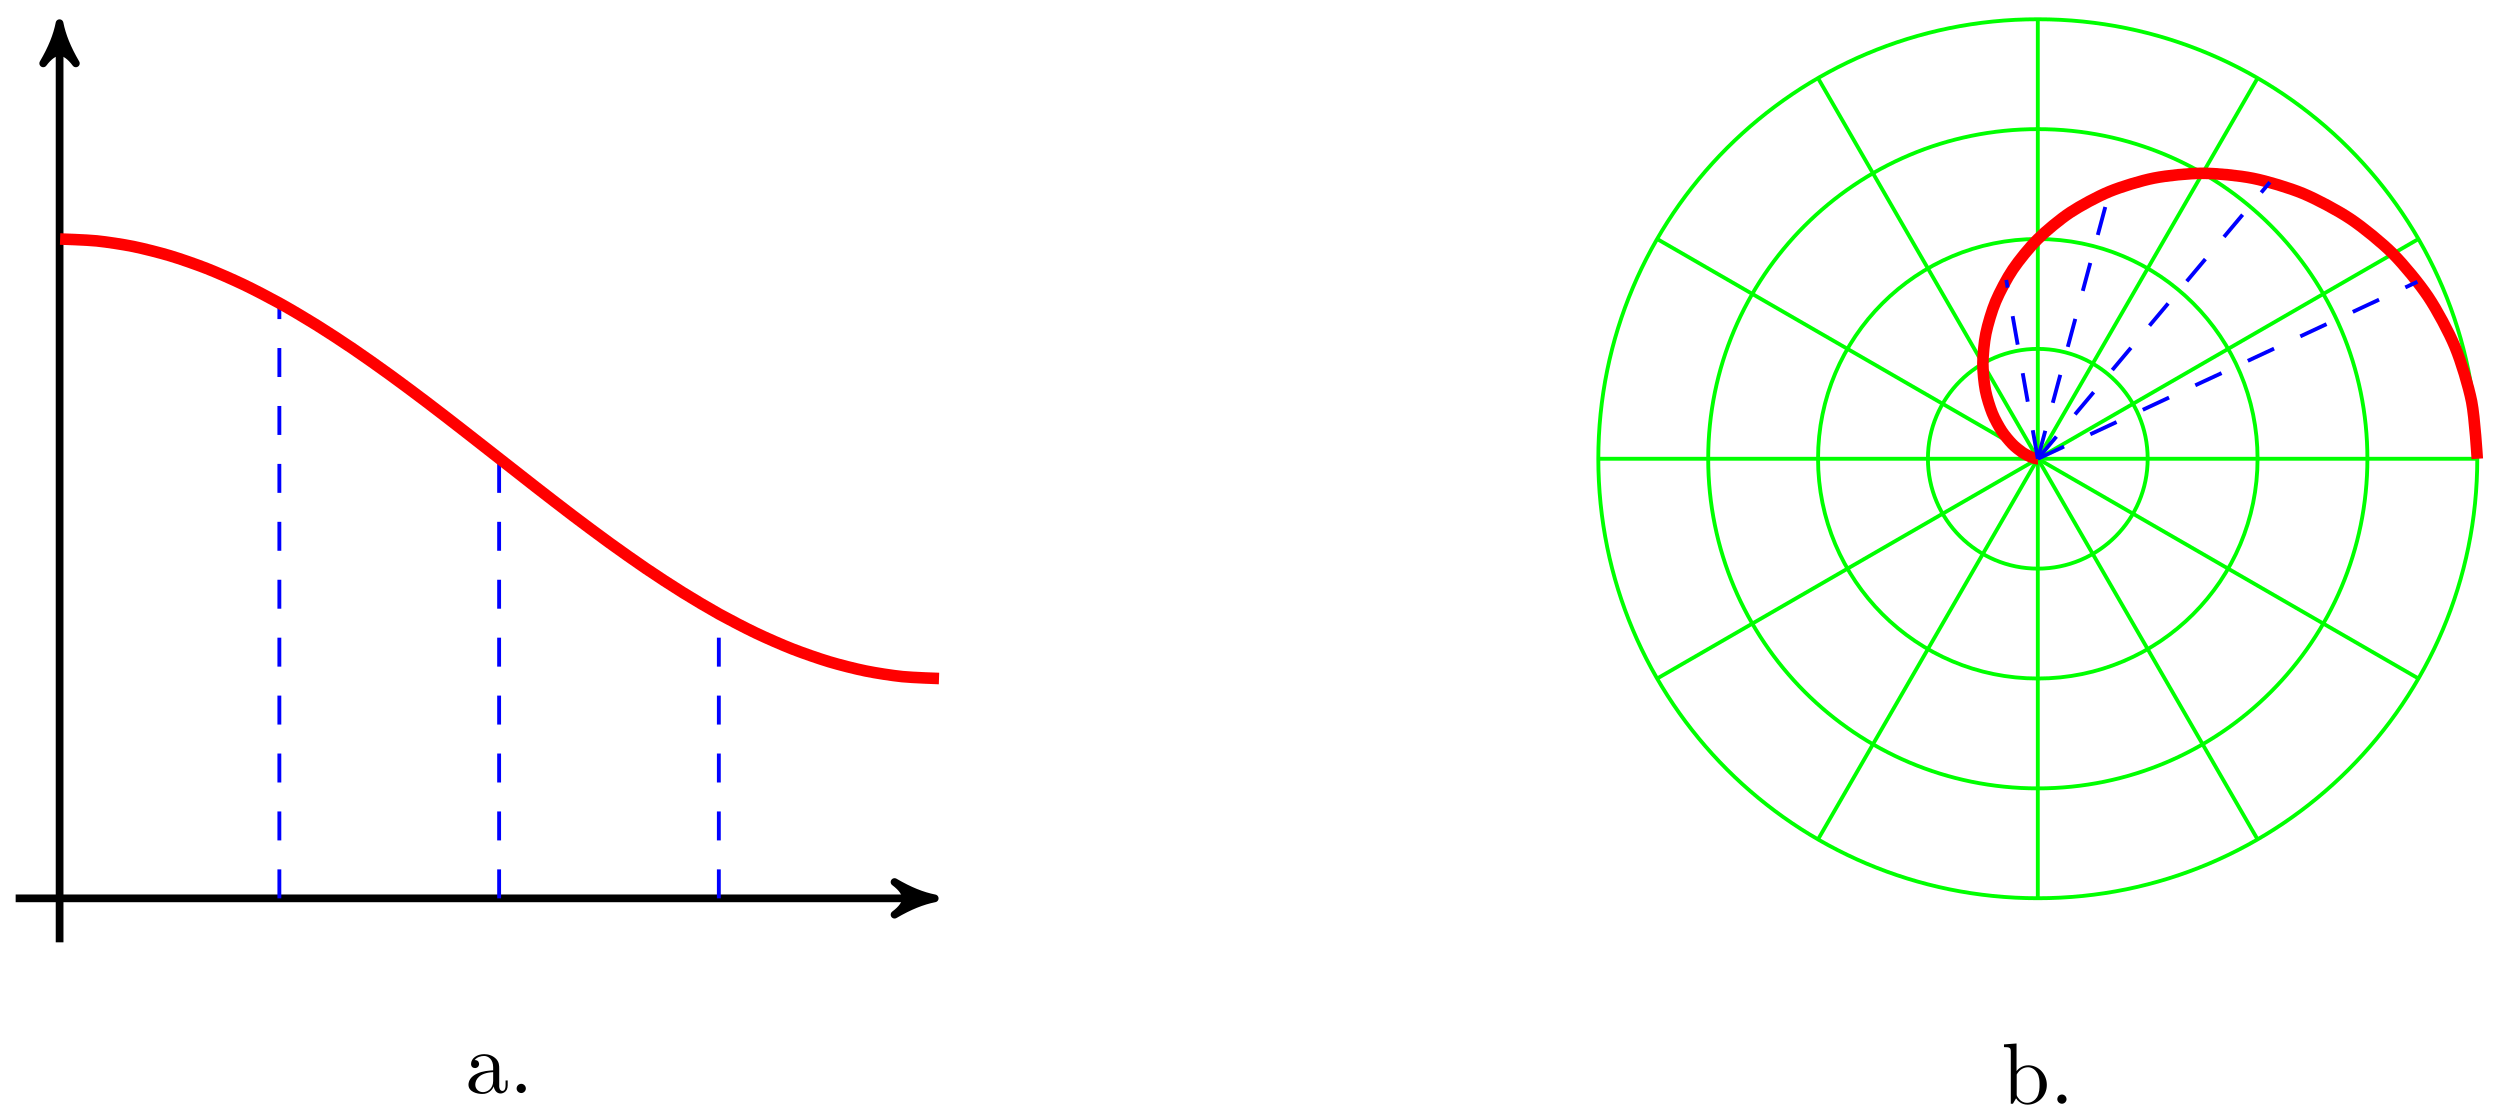 <?xml version="1.0" encoding="UTF-8"?>
<svg xmlns="http://www.w3.org/2000/svg" xmlns:xlink="http://www.w3.org/1999/xlink" width="258pt" height="115pt" viewBox="0 0 258 115" version="1.1">
<defs>
<g>
<symbol overflow="visible" id="glyph0-0">
<path style="stroke:none;" d=""/>
</symbol>
<symbol overflow="visible" id="glyph0-1">
<path style="stroke:none;" d="M 4.328 -0.797 L 4.328 -1.297 L 4.109 -1.297 L 4.109 -0.797 C 4.109 -0.281 3.891 -0.219 3.781 -0.219 C 3.484 -0.219 3.453 -0.625 3.453 -0.672 L 3.453 -2.469 C 3.453 -2.844 3.453 -3.188 3.125 -3.531 C 2.781 -3.875 2.328 -4.016 1.906 -4.016 C 1.172 -4.016 0.547 -3.594 0.547 -3 C 0.547 -2.734 0.719 -2.578 0.953 -2.578 C 1.203 -2.578 1.375 -2.766 1.375 -3 C 1.375 -3.109 1.328 -3.406 0.922 -3.406 C 1.156 -3.719 1.594 -3.828 1.891 -3.828 C 2.328 -3.828 2.828 -3.469 2.828 -2.672 L 2.828 -2.344 C 2.375 -2.312 1.75 -2.281 1.188 -2.016 C 0.516 -1.719 0.281 -1.25 0.281 -0.859 C 0.281 -0.125 1.156 0.094 1.719 0.094 C 2.312 0.094 2.719 -0.266 2.891 -0.688 C 2.938 -0.328 3.172 0.047 3.594 0.047 C 3.781 0.047 4.328 -0.078 4.328 -0.797 Z M 2.828 -1.25 C 2.828 -0.406 2.188 -0.094 1.781 -0.094 C 1.344 -0.094 0.984 -0.406 0.984 -0.859 C 0.984 -1.359 1.359 -2.094 2.828 -2.156 Z M 2.828 -1.25 "/>
</symbol>
<symbol overflow="visible" id="glyph0-2">
<path style="stroke:none;" d="M 1.719 -0.469 C 1.719 -0.734 1.5 -0.953 1.25 -0.953 C 0.984 -0.953 0.766 -0.734 0.766 -0.469 C 0.766 -0.219 0.984 0 1.25 0 C 1.5 0 1.719 -0.219 1.719 -0.469 Z M 1.719 -0.469 "/>
</symbol>
<symbol overflow="visible" id="glyph0-3">
<path style="stroke:none;" d="M 4.672 -1.938 C 4.672 -3.078 3.797 -3.969 2.766 -3.969 C 2.078 -3.969 1.688 -3.547 1.547 -3.375 L 1.547 -6.219 L 0.25 -6.125 L 0.25 -5.844 C 0.875 -5.844 0.953 -5.781 0.953 -5.344 L 0.953 0 L 1.172 0 L 1.5 -0.562 C 1.625 -0.344 2.016 0.094 2.672 0.094 C 3.734 0.094 4.672 -0.781 4.672 -1.938 Z M 3.922 -1.953 C 3.922 -1.609 3.906 -1.078 3.656 -0.672 C 3.469 -0.391 3.125 -0.094 2.641 -0.094 C 2.234 -0.094 1.906 -0.312 1.688 -0.641 C 1.562 -0.828 1.562 -0.859 1.562 -1.016 L 1.562 -2.875 C 1.562 -3.047 1.562 -3.047 1.672 -3.188 C 2.016 -3.688 2.516 -3.766 2.719 -3.766 C 3.125 -3.766 3.453 -3.531 3.672 -3.188 C 3.906 -2.828 3.922 -2.312 3.922 -1.953 Z M 3.922 -1.953 "/>
</symbol>
</g>
</defs>
<g id="surface1">
<path style="fill:none;stroke-width:0.797;stroke-linecap:butt;stroke-linejoin:miter;stroke:rgb(0%,0%,0%);stroke-opacity:1;stroke-miterlimit:10;" d="M -208.685 -45.365 L -114.872 -45.365 " transform="matrix(1,0,0,-1,210.301,47.344)"/>
<path style="fill-rule:nonzero;fill:rgb(0%,0%,0%);fill-opacity:1;stroke-width:0.797;stroke-linecap:butt;stroke-linejoin:round;stroke:rgb(0%,0%,0%);stroke-opacity:1;stroke-miterlimit:10;" d="M 1.036 0.001 C -0.26 0.259 -1.553 0.778 -3.108 1.685 C -1.553 0.517 -1.553 -0.518 -3.108 -1.682 C -1.553 -0.776 -0.26 -0.261 1.036 0.001 Z M 1.036 0.001 " transform="matrix(1,0,0,-1,95.425,92.712)"/>
<path style="fill:none;stroke-width:0.797;stroke-linecap:butt;stroke-linejoin:miter;stroke:rgb(0%,0%,0%);stroke-opacity:1;stroke-miterlimit:10;" d="M -204.15 -49.904 L -204.15 43.908 " transform="matrix(1,0,0,-1,210.301,47.344)"/>
<path style="fill-rule:nonzero;fill:rgb(0%,0%,0%);fill-opacity:1;stroke-width:0.797;stroke-linecap:butt;stroke-linejoin:round;stroke:rgb(0%,0%,0%);stroke-opacity:1;stroke-miterlimit:10;" d="M 1.038 0.002 C -0.259 0.26 -1.556 0.775 -3.107 1.685 C -1.556 0.517 -1.556 -0.518 -3.107 -1.682 C -1.556 -0.775 -0.259 -0.26 1.038 0.002 Z M 1.038 0.002 " transform="matrix(0,-1,-1,0,6.146,3.432)"/>
<path style="fill:none;stroke-width:0.399;stroke-linecap:butt;stroke-linejoin:miter;stroke:rgb(0%,0%,100%);stroke-opacity:1;stroke-dasharray:2.989,2.989;stroke-miterlimit:10;" d="M -181.471 -45.365 L -181.471 16.022 " transform="matrix(1,0,0,-1,210.301,47.344)"/>
<path style="fill:none;stroke-width:0.399;stroke-linecap:butt;stroke-linejoin:miter;stroke:rgb(0%,0%,100%);stroke-opacity:1;stroke-dasharray:2.989,2.989;stroke-miterlimit:10;" d="M -158.792 -45.365 L -158.792 -0.012 " transform="matrix(1,0,0,-1,210.301,47.344)"/>
<path style="fill:none;stroke-width:0.399;stroke-linecap:butt;stroke-linejoin:miter;stroke:rgb(0%,0%,100%);stroke-opacity:1;stroke-dasharray:2.989,2.989;stroke-miterlimit:10;" d="M -136.117 -45.365 L -136.117 -16.046 " transform="matrix(1,0,0,-1,210.301,47.344)"/>
<path style="fill:none;stroke-width:1.196;stroke-linecap:butt;stroke-linejoin:miter;stroke:rgb(100%,0%,0%);stroke-opacity:1;stroke-miterlimit:10;" d="M -204.099 22.678 C -204.099 22.678 -201.369 22.589 -200.318 22.483 C -199.271 22.374 -197.588 22.116 -196.537 21.905 C -195.49 21.69 -193.807 21.264 -192.76 20.952 C -191.709 20.636 -190.03 20.05 -188.979 19.639 C -187.932 19.229 -186.248 18.491 -185.202 17.991 C -184.151 17.491 -182.471 16.616 -181.42 16.034 C -180.374 15.456 -178.69 14.456 -177.643 13.804 C -176.592 13.155 -174.913 12.05 -173.862 11.339 C -172.815 10.628 -171.132 9.437 -170.085 8.679 C -169.034 7.921 -167.354 6.664 -166.304 5.871 C -165.257 5.078 -163.573 3.777 -162.526 2.961 C -161.476 2.148 -159.796 0.824 -158.745 0.004 C -157.698 -0.82 -156.015 -2.145 -154.964 -2.957 C -153.917 -3.77 -152.234 -5.074 -151.187 -5.867 C -150.136 -6.66 -148.457 -7.918 -147.406 -8.676 C -146.359 -9.433 -144.675 -10.625 -143.629 -11.336 C -142.578 -12.046 -140.898 -13.152 -139.847 -13.8 C -138.801 -14.453 -137.117 -15.453 -136.07 -16.035 C -135.019 -16.613 -133.34 -17.488 -132.289 -17.988 C -131.242 -18.488 -129.559 -19.226 -128.512 -19.636 C -127.461 -20.046 -125.781 -20.632 -124.731 -20.948 C -123.684 -21.261 -122 -21.691 -120.953 -21.901 C -119.903 -22.116 -118.223 -22.374 -117.172 -22.483 C -116.126 -22.589 -113.395 -22.679 -113.395 -22.679 " transform="matrix(1,0,0,-1,210.301,47.344)"/>
<g style="fill:rgb(0%,0%,0%);fill-opacity:1;">
  <use xlink:href="#glyph0-1" x="48.066" y="112.803"/>
  <use xlink:href="#glyph0-2" x="52.549" y="112.803"/>
</g>
<path style="fill:none;stroke-width:0.399;stroke-linecap:butt;stroke-linejoin:miter;stroke:rgb(0%,100%,0%);stroke-opacity:1;stroke-miterlimit:10;" d="M -0 -0 L 45.354 -0 " transform="matrix(1,0,0,-1,210.301,47.344)"/>
<path style="fill:none;stroke-width:0.399;stroke-linecap:butt;stroke-linejoin:miter;stroke:rgb(0%,100%,0%);stroke-opacity:1;stroke-miterlimit:10;" d="M -0 -0 L 39.28 22.678 " transform="matrix(1,0,0,-1,210.301,47.344)"/>
<path style="fill:none;stroke-width:0.399;stroke-linecap:butt;stroke-linejoin:miter;stroke:rgb(0%,100%,0%);stroke-opacity:1;stroke-miterlimit:10;" d="M -0 -0 L 22.679 39.279 " transform="matrix(1,0,0,-1,210.301,47.344)"/>
<path style="fill:none;stroke-width:0.399;stroke-linecap:butt;stroke-linejoin:miter;stroke:rgb(0%,100%,0%);stroke-opacity:1;stroke-miterlimit:10;" d="M -0 -0 L -0 45.357 " transform="matrix(1,0,0,-1,210.301,47.344)"/>
<path style="fill:none;stroke-width:0.399;stroke-linecap:butt;stroke-linejoin:miter;stroke:rgb(0%,100%,0%);stroke-opacity:1;stroke-miterlimit:10;" d="M -0 -0 L -22.679 39.279 " transform="matrix(1,0,0,-1,210.301,47.344)"/>
<path style="fill:none;stroke-width:0.399;stroke-linecap:butt;stroke-linejoin:miter;stroke:rgb(0%,100%,0%);stroke-opacity:1;stroke-miterlimit:10;" d="M -0 -0 L -39.28 22.678 " transform="matrix(1,0,0,-1,210.301,47.344)"/>
<path style="fill:none;stroke-width:0.399;stroke-linecap:butt;stroke-linejoin:miter;stroke:rgb(0%,100%,0%);stroke-opacity:1;stroke-miterlimit:10;" d="M -0 -0 L -45.354 -0 " transform="matrix(1,0,0,-1,210.301,47.344)"/>
<path style="fill:none;stroke-width:0.399;stroke-linecap:butt;stroke-linejoin:miter;stroke:rgb(0%,100%,0%);stroke-opacity:1;stroke-miterlimit:10;" d="M -0 -0 L -39.28 -22.679 " transform="matrix(1,0,0,-1,210.301,47.344)"/>
<path style="fill:none;stroke-width:0.399;stroke-linecap:butt;stroke-linejoin:miter;stroke:rgb(0%,100%,0%);stroke-opacity:1;stroke-miterlimit:10;" d="M -0 -0 L -22.679 -39.279 " transform="matrix(1,0,0,-1,210.301,47.344)"/>
<path style="fill:none;stroke-width:0.399;stroke-linecap:butt;stroke-linejoin:miter;stroke:rgb(0%,100%,0%);stroke-opacity:1;stroke-miterlimit:10;" d="M -0 -0 L -0 -45.353 " transform="matrix(1,0,0,-1,210.301,47.344)"/>
<path style="fill:none;stroke-width:0.399;stroke-linecap:butt;stroke-linejoin:miter;stroke:rgb(0%,100%,0%);stroke-opacity:1;stroke-miterlimit:10;" d="M -0 -0 L 22.679 -39.279 " transform="matrix(1,0,0,-1,210.301,47.344)"/>
<path style="fill:none;stroke-width:0.399;stroke-linecap:butt;stroke-linejoin:miter;stroke:rgb(0%,100%,0%);stroke-opacity:1;stroke-miterlimit:10;" d="M -0 -0 L 39.28 -22.679 " transform="matrix(1,0,0,-1,210.301,47.344)"/>
<path style="fill:none;stroke-width:0.399;stroke-linecap:butt;stroke-linejoin:miter;stroke:rgb(0%,100%,0%);stroke-opacity:1;stroke-miterlimit:10;" d="M 11.339 -0 C 11.339 6.261 6.261 11.339 -0 11.339 C -6.262 11.339 -11.34 6.261 -11.34 -0 C -11.34 -6.262 -6.262 -11.339 -0 -11.339 C 6.261 -11.339 11.339 -6.262 11.339 -0 Z M 11.339 -0 " transform="matrix(1,0,0,-1,210.301,47.344)"/>
<path style="fill:none;stroke-width:0.399;stroke-linecap:butt;stroke-linejoin:miter;stroke:rgb(0%,100%,0%);stroke-opacity:1;stroke-miterlimit:10;" d="M 22.679 -0 C 22.679 12.527 12.523 22.678 -0 22.678 C -12.523 22.678 -22.679 12.527 -22.679 -0 C -22.679 -12.523 -12.523 -22.679 -0 -22.679 C 12.523 -22.679 22.679 -12.523 22.679 -0 Z M 22.679 -0 " transform="matrix(1,0,0,-1,210.301,47.344)"/>
<path style="fill:none;stroke-width:0.399;stroke-linecap:butt;stroke-linejoin:miter;stroke:rgb(0%,100%,0%);stroke-opacity:1;stroke-miterlimit:10;" d="M 34.015 -0 C 34.015 18.788 18.788 34.018 -0 34.018 C -18.789 34.018 -34.015 18.788 -34.015 -0 C -34.015 -18.788 -18.789 -34.018 -0 -34.018 C 18.788 -34.018 34.015 -18.788 34.015 -0 Z M 34.015 -0 " transform="matrix(1,0,0,-1,210.301,47.344)"/>
<path style="fill:none;stroke-width:0.399;stroke-linecap:butt;stroke-linejoin:miter;stroke:rgb(0%,100%,0%);stroke-opacity:1;stroke-miterlimit:10;" d="M 45.354 -0 C 45.354 25.049 25.05 45.357 -0 45.357 C -25.05 45.357 -45.354 25.049 -45.354 -0 C -45.354 -25.05 -25.05 -45.353 -0 -45.353 C 25.05 -45.353 45.354 -25.05 45.354 -0 Z M 45.354 -0 " transform="matrix(1,0,0,-1,210.301,47.344)"/>
<path style="fill:none;stroke-width:1.196;stroke-linecap:butt;stroke-linejoin:miter;stroke:rgb(100%,0%,0%);stroke-opacity:1;stroke-miterlimit:10;" d="M 45.354 -0 C 45.354 -0 45.088 4.293 44.772 5.894 C 44.452 7.496 43.682 10.038 43.061 11.538 C 42.444 13.034 41.194 15.358 40.303 16.694 C 39.417 18.026 37.764 20.038 36.647 21.159 C 35.53 22.276 33.55 23.893 32.265 24.752 C 30.976 25.616 28.769 26.791 27.374 27.373 C 25.98 27.952 23.648 28.651 22.21 28.94 C 20.773 29.229 18.425 29.455 17.011 29.459 C 15.593 29.459 13.335 29.229 12 28.967 C 10.664 28.705 8.59 28.069 7.39 27.573 C 6.191 27.08 4.375 26.096 3.347 25.417 C 2.324 24.737 0.824 23.495 0.004 22.678 C -0.82 21.866 -1.969 20.444 -2.57 19.55 C -3.176 18.659 -3.961 17.155 -4.348 16.237 C -4.734 15.319 -5.172 13.827 -5.355 12.937 C -5.539 12.046 -5.664 10.64 -5.668 9.824 C -5.676 9.003 -5.535 7.753 -5.402 7.042 C -5.266 6.332 -4.93 5.281 -4.695 4.699 C -4.465 4.117 -4.004 3.297 -3.719 2.855 C -3.434 2.414 -2.926 1.824 -2.633 1.519 C -2.34 1.215 -1.859 0.844 -1.598 0.66 C -1.336 0.48 -0.941 0.289 -0.746 0.199 C -0.551 0.113 -0.297 0.055 -0.195 0.023 C -0.09 -0.004 -0 -0 -0 -0 " transform="matrix(1,0,0,-1,210.301,47.344)"/>
<path style="fill:none;stroke-width:0.399;stroke-linecap:butt;stroke-linejoin:miter;stroke:rgb(0%,0%,100%);stroke-opacity:1;stroke-dasharray:2.989,2.989;stroke-miterlimit:10;" d="M -0 -0 L 39.178 18.268 " transform="matrix(1,0,0,-1,210.301,47.344)"/>
<path style="fill:none;stroke-width:0.399;stroke-linecap:butt;stroke-linejoin:miter;stroke:rgb(0%,0%,100%);stroke-opacity:1;stroke-dasharray:2.989,2.989;stroke-miterlimit:10;" d="M -0 -0 L 23.948 28.537 " transform="matrix(1,0,0,-1,210.301,47.344)"/>
<path style="fill:none;stroke-width:0.399;stroke-linecap:butt;stroke-linejoin:miter;stroke:rgb(0%,0%,100%);stroke-opacity:1;stroke-dasharray:2.989,2.989;stroke-miterlimit:10;" d="M -0 -0 L 7.39 27.573 " transform="matrix(1,0,0,-1,210.301,47.344)"/>
<path style="fill:none;stroke-width:0.399;stroke-linecap:butt;stroke-linejoin:miter;stroke:rgb(0%,0%,100%);stroke-opacity:1;stroke-dasharray:2.989,2.989;stroke-miterlimit:10;" d="M -0 -0 L -3.254 18.456 " transform="matrix(1,0,0,-1,210.301,47.344)"/>
<g style="fill:rgb(0%,0%,0%);fill-opacity:1;">
  <use xlink:href="#glyph0-3" x="206.561" y="113.906"/>
  <use xlink:href="#glyph0-2" x="211.547" y="113.906"/>
</g>
</g>
</svg>
